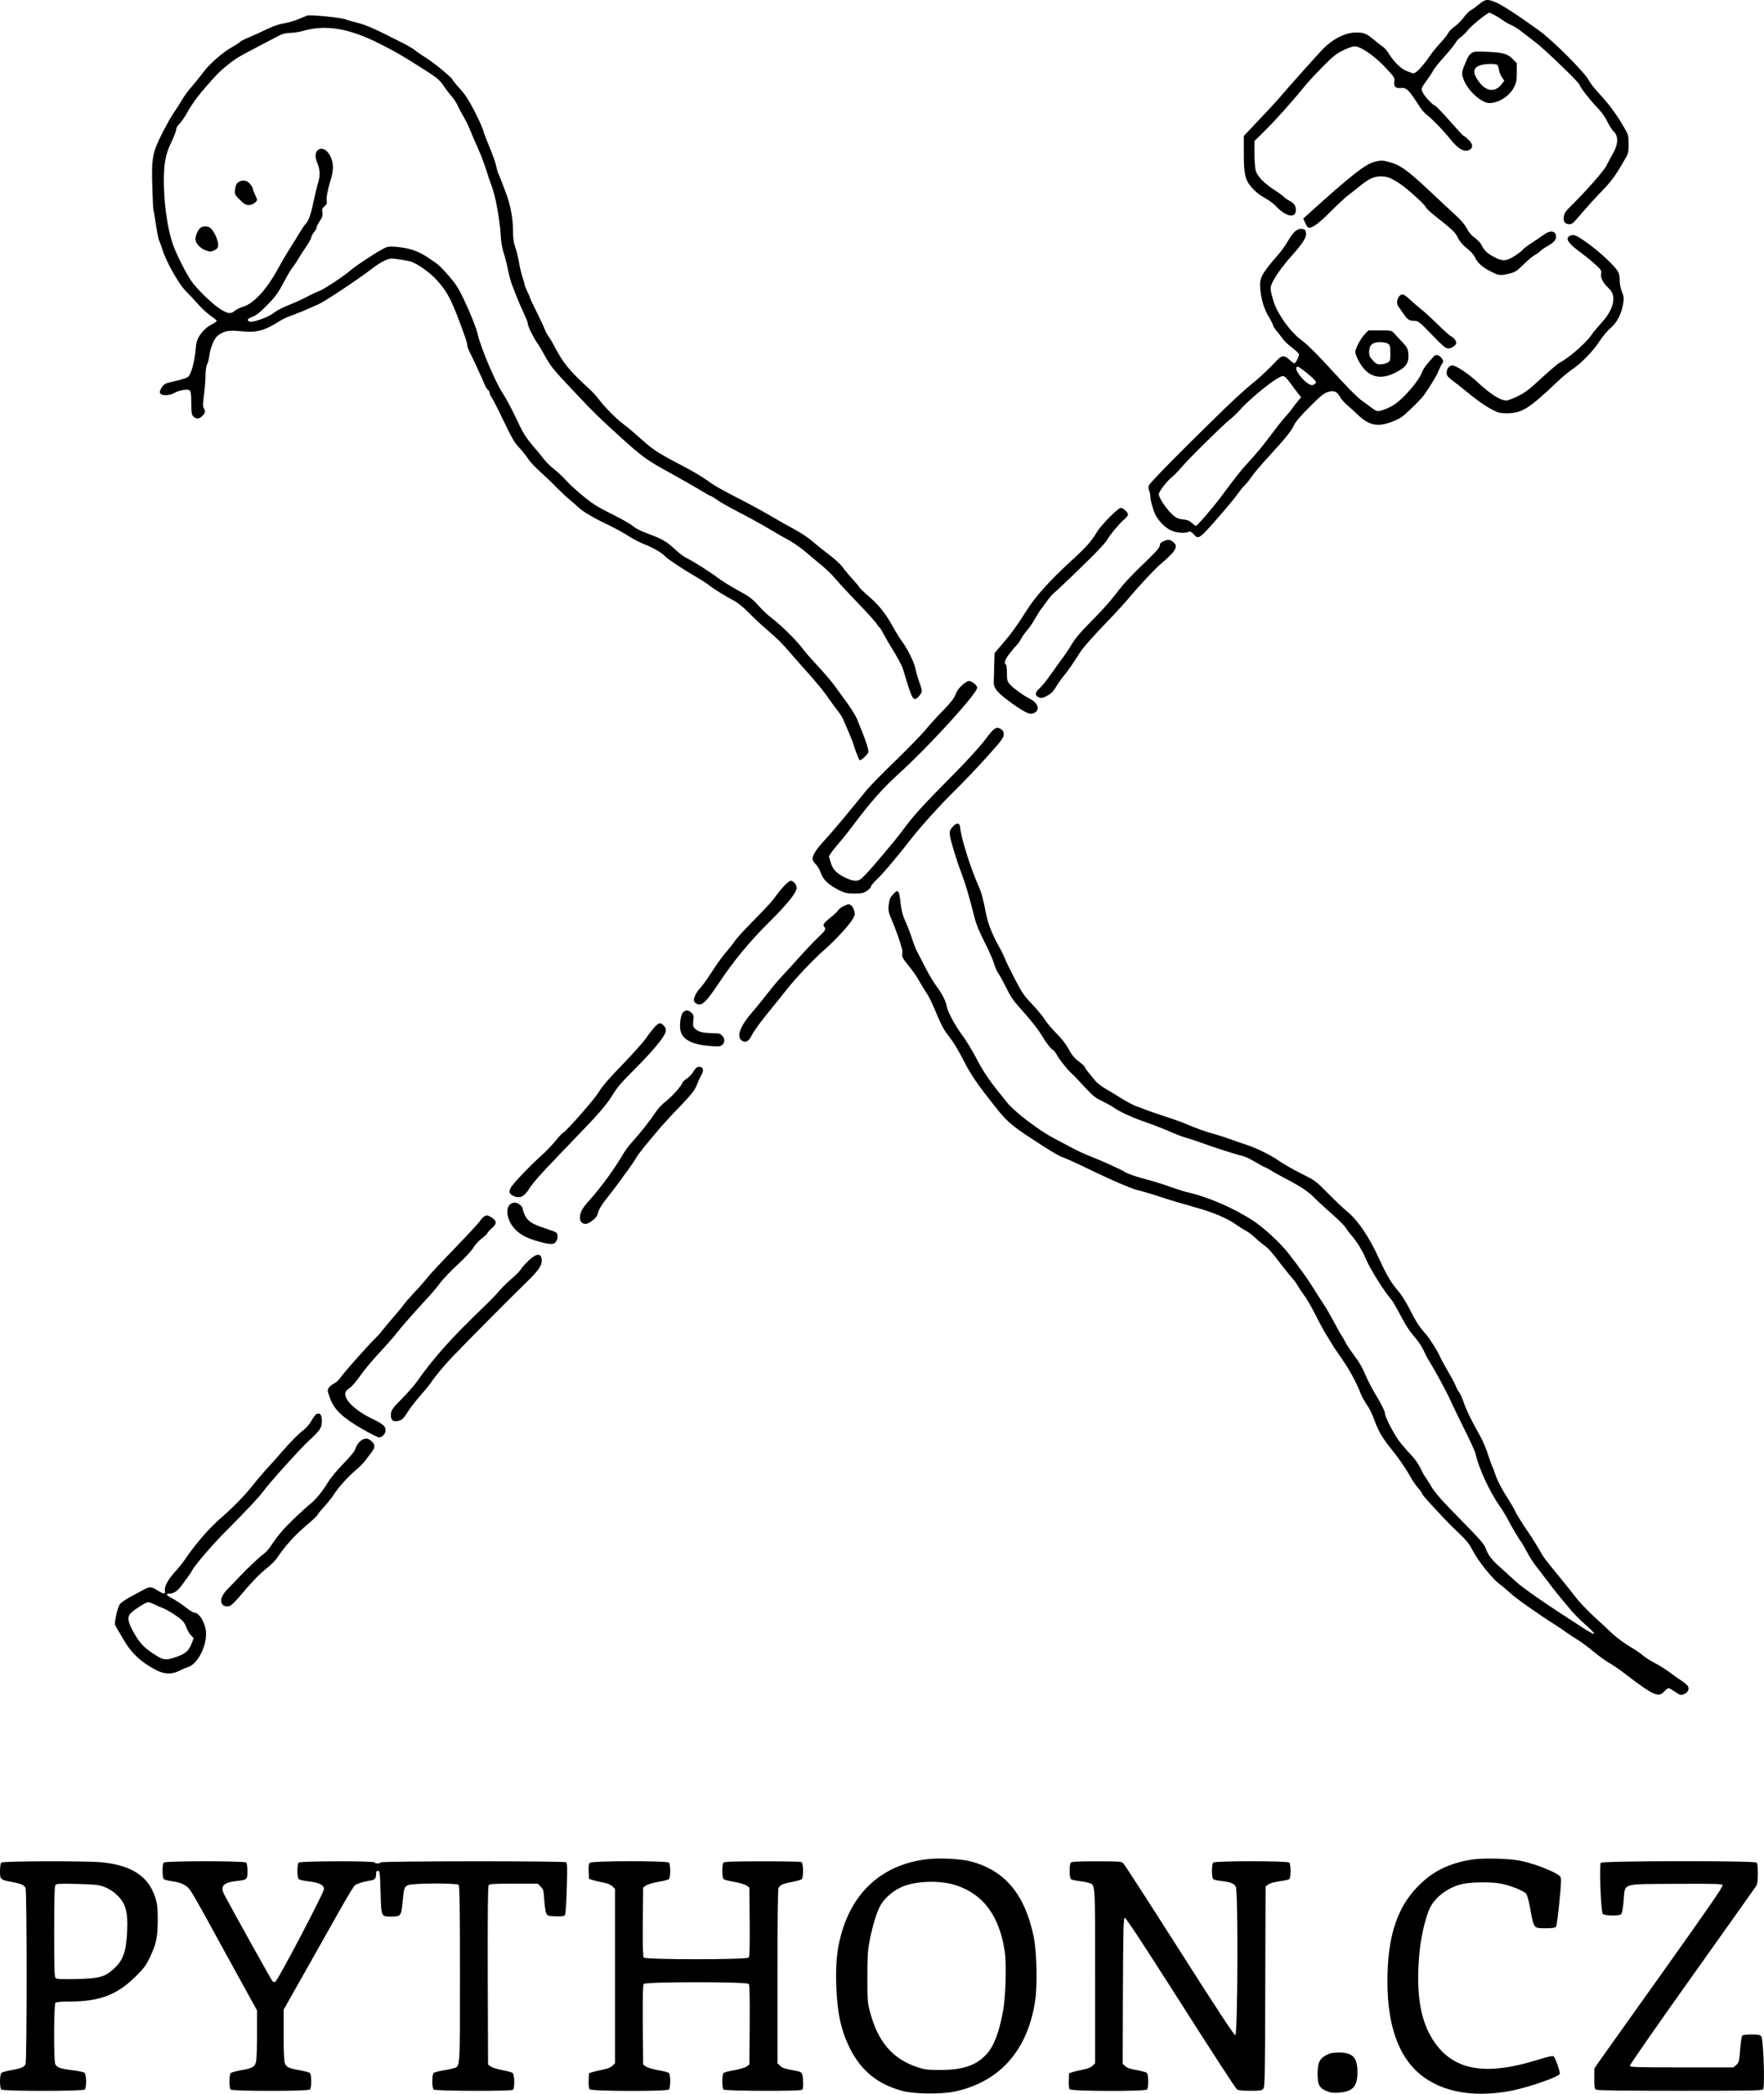 <?xml version="1.0" standalone="no"?>
<!DOCTYPE svg PUBLIC "-//W3C//DTD SVG 20010904//EN"
 "http://www.w3.org/TR/2001/REC-SVG-20010904/DTD/svg10.dtd">
<svg version="1.0" xmlns="http://www.w3.org/2000/svg"
 width="1660.788pt" height="1970.768pt" viewBox="0 0 1660.788 1970.768"
 preserveAspectRatio="xMidYMid meet">
<g transform="translate(-226.981,2115) scale(0.1,-0.1)"
fill="#000000" stroke="none">
<path d="M16195 21110 c-26 -22 -60 -47 -76 -55 -16 -9 -47 -40 -69 -70 -22
-29 -60 -68 -85 -85 -25 -17 -52 -45 -62 -63 -9 -18 -42 -59 -73 -92 -31 -33
-78 -91 -105 -130 -61 -89 -124 -155 -147 -155 -9 0 -41 11 -71 24 -54 24
-118 89 -166 168 -12 21 -37 48 -54 60 -18 12 -54 41 -82 64 -70 58 -92 67
-160 68 -111 1 -230 -60 -331 -167 -73 -78 -334 -370 -392 -440 -24 -29 -111
-123 -193 -209 l-149 -158 0 -157 c0 -207 12 -256 77 -331 32 -36 74 -70 119
-94 37 -20 85 -55 105 -77 94 -101 189 -121 189 -38 0 41 -16 64 -59 86 -20
11 -44 27 -51 36 -8 9 -48 39 -89 65 -105 68 -167 133 -180 190 -6 25 -11 96
-11 159 l0 113 73 72 c126 124 280 296 413 460 23 28 93 103 155 166 95 96
127 123 192 155 44 22 93 39 111 39 56 0 191 -93 291 -201 85 -91 87 -95 82
-134 -6 -45 11 -61 60 -57 58 3 73 -12 184 -184 16 -25 46 -58 67 -73 45 -34
146 -138 214 -222 77 -97 135 -129 184 -103 35 20 31 56 -12 96 -19 19 -39 34
-43 34 -4 0 -63 63 -130 140 -68 76 -130 142 -140 145 -26 8 -106 96 -120 132
-12 30 -10 34 37 100 27 37 55 79 62 93 14 28 46 67 138 171 34 39 69 84 77
98 7 15 29 38 47 51 18 12 49 42 68 67 35 44 183 163 203 163 12 0 90 -44 132
-75 17 -13 50 -31 75 -42 25 -11 68 -38 95 -60 28 -21 91 -70 140 -108 82 -63
405 -374 405 -391 0 -17 99 -146 161 -209 45 -46 80 -94 102 -140 19 -38 44
-79 56 -89 51 -46 48 -125 -9 -221 -16 -27 -40 -73 -53 -100 -23 -49 -197
-247 -335 -382 -53 -52 -65 -69 -69 -104 -7 -47 11 -69 54 -69 26 0 34 8 138
130 39 45 102 114 140 154 120 122 154 170 257 351 18 33 22 55 21 122 0 79
-2 84 -49 165 -66 113 -144 218 -230 309 -39 41 -83 98 -97 125 -39 74 -338
374 -465 465 -310 223 -423 289 -491 289 -20 0 -44 -13 -76 -40z"/>
<path d="M5160 21003 c-8 -3 -44 -18 -80 -33 -36 -16 -96 -33 -134 -39 -45 -7
-101 -26 -160 -54 -50 -25 -126 -59 -169 -77 -43 -18 -80 -37 -83 -41 -3 -5
-37 -28 -77 -51 -97 -56 -217 -161 -276 -242 -27 -36 -76 -97 -108 -134 -33
-37 -74 -94 -93 -127 -18 -33 -50 -82 -70 -110 -20 -27 -69 -113 -108 -190
-97 -190 -107 -238 -98 -516 3 -114 8 -213 11 -221 3 -7 14 -70 24 -139 10
-70 24 -136 31 -148 6 -13 18 -46 27 -74 36 -121 163 -344 232 -407 15 -14 59
-60 97 -104 38 -43 95 -96 126 -118 32 -21 58 -43 58 -48 0 -5 -21 -21 -47
-34 -81 -41 -143 -126 -148 -203 -9 -134 -45 -272 -77 -292 -21 -13 -83 -31
-170 -50 -45 -10 -64 -24 -84 -63 -12 -23 -13 -33 -3 -44 17 -20 88 -17 126 5
42 26 128 42 148 27 12 -9 15 -35 16 -119 0 -93 3 -111 20 -128 26 -26 55 -24
84 6 28 27 31 46 13 74 -9 15 -9 42 2 123 8 57 14 139 15 183 0 46 6 90 14
104 8 14 17 50 21 80 11 79 45 162 77 189 59 47 105 57 222 44 148 -15 219 4
367 98 26 16 70 37 98 46 50 17 156 61 266 111 64 29 392 248 495 329 39 31
94 67 124 80 51 23 60 24 130 14 41 -6 91 -15 111 -20 63 -17 185 -102 250
-174 110 -122 147 -197 271 -545 10 -30 19 -63 19 -74 0 -10 11 -40 24 -66 26
-49 115 -243 139 -301 7 -19 21 -41 30 -49 10 -7 17 -21 17 -31 0 -9 9 -28 19
-42 11 -14 61 -112 112 -219 75 -157 102 -205 145 -250 29 -31 66 -77 83 -104
16 -26 67 -81 113 -122 46 -41 117 -109 158 -152 42 -42 98 -94 125 -116 27
-22 63 -54 80 -70 40 -39 149 -104 278 -164 56 -27 142 -73 190 -104 48 -31
120 -68 160 -83 75 -29 163 -80 187 -109 20 -24 169 -123 287 -191 54 -31 112
-69 129 -83 31 -27 153 -103 248 -153 28 -16 87 -65 131 -111 44 -45 118 -114
165 -154 84 -70 156 -141 220 -218 18 -22 66 -76 105 -120 143 -158 209 -239
275 -335 19 -28 50 -70 69 -93 18 -23 42 -60 51 -82 47 -106 79 -184 91 -220
20 -64 52 -149 61 -159 9 -11 75 48 83 74 5 17 -22 103 -65 210 -13 30 -32 77
-42 104 -11 26 -52 93 -91 147 -40 54 -94 130 -122 168 -27 37 -98 120 -156
182 -59 63 -127 141 -151 174 -52 70 -212 226 -285 279 -27 19 -81 70 -120
113 -61 68 -86 87 -195 146 -69 38 -158 93 -197 123 -66 51 -222 149 -299 188
-19 10 -60 41 -92 71 -81 75 -121 99 -230 140 -105 39 -138 56 -190 96 -19 15
-91 55 -160 90 -69 34 -149 77 -178 96 -73 46 -222 173 -276 235 -25 28 -73
73 -106 99 -34 26 -78 69 -98 95 -20 27 -70 87 -110 134 -52 60 -86 113 -118
180 -63 135 -121 247 -161 308 -71 108 -206 428 -234 550 -14 63 -72 209 -138
347 -46 94 -74 138 -133 205 -91 103 -92 104 -198 175 -93 63 -177 91 -305
102 -59 5 -77 2 -110 -15 -80 -41 -262 -161 -314 -206 -57 -51 -258 -184 -299
-197 -20 -7 -73 -31 -117 -55 -44 -24 -123 -59 -175 -79 -53 -21 -111 -52
-134 -71 -41 -36 -186 -89 -222 -82 -29 5 -27 27 3 38 57 21 78 37 160 120 80
81 101 111 180 260 19 36 47 80 62 99 14 18 37 53 51 77 14 24 46 74 73 113
26 38 47 76 47 86 0 9 11 30 25 47 14 16 25 37 25 46 0 9 14 37 31 62 24 36
29 51 24 80 -5 30 -2 39 20 58 19 17 25 30 21 46 -7 28 6 99 38 206 29 95 27
157 -5 222 -32 64 -89 87 -122 50 -23 -25 -21 -70 3 -123 23 -53 25 -121 5
-179 -8 -23 -26 -98 -41 -167 -26 -130 -51 -199 -77 -221 -8 -7 -34 -45 -58
-85 -23 -40 -57 -94 -75 -122 -41 -64 -89 -145 -127 -215 -110 -201 -233 -332
-334 -359 -23 -7 -56 -23 -73 -37 -40 -34 -70 -28 -153 28 -68 46 -213 189
-256 253 -52 76 -141 253 -172 341 -59 167 -94 442 -85 674 4 116 22 193 66
285 31 64 50 116 50 134 0 10 14 30 30 46 17 16 48 62 70 101 56 102 125 191
266 345 68 74 175 159 254 201 69 37 243 129 350 184 31 16 62 23 100 24 31 0
88 9 127 20 216 60 430 23 718 -122 153 -77 229 -122 459 -269 82 -54 110 -78
140 -123 20 -31 55 -77 78 -103 22 -26 49 -67 60 -92 10 -25 34 -70 53 -101
18 -30 45 -84 59 -120 30 -72 28 -68 84 -195 22 -49 52 -130 68 -180 15 -49
40 -123 55 -163 34 -86 75 -315 83 -457 3 -60 14 -122 25 -156 11 -30 29 -101
41 -158 11 -56 30 -126 41 -154 12 -29 31 -79 44 -112 13 -33 41 -99 64 -148
23 -48 41 -96 41 -107 0 -22 58 -139 89 -180 10 -14 44 -71 75 -127 49 -89 80
-127 234 -290 226 -241 260 -273 485 -478 184 -167 246 -212 417 -305 113 -62
281 -158 355 -203 33 -20 64 -37 69 -37 4 0 29 -15 55 -34 25 -19 118 -71 206
-117 88 -45 215 -115 282 -155 67 -40 139 -82 160 -92 60 -31 140 -86 197
-135 28 -25 89 -76 136 -114 46 -38 104 -93 128 -123 25 -30 118 -132 209
-226 90 -94 173 -184 183 -201 10 -17 23 -34 29 -38 6 -3 24 -32 40 -63 16
-31 47 -86 70 -122 60 -96 100 -170 111 -204 5 -17 27 -87 48 -156 45 -142 59
-155 106 -100 32 39 32 43 0 133 -14 39 -30 94 -35 121 -10 57 -73 186 -128
260 -21 28 -57 87 -81 131 -69 125 -131 205 -229 290 -50 43 -91 83 -91 87 0
5 -27 37 -59 72 -33 35 -76 87 -96 115 -21 29 -76 80 -129 119 -50 38 -121 95
-156 126 -36 31 -112 82 -170 113 -58 31 -154 85 -215 121 -60 36 -162 92
-225 125 -263 136 -309 161 -382 215 -42 30 -130 83 -195 117 -236 123 -303
164 -374 226 -136 120 -176 154 -229 194 -62 46 -176 163 -222 226 -17 24 -58
69 -91 99 -194 178 -244 240 -337 418 -14 26 -35 62 -48 79 -12 18 -29 49 -36
70 -8 21 -41 92 -75 159 -33 66 -61 125 -61 130 0 5 -12 32 -25 59 -14 28 -25
56 -25 62 0 7 -9 39 -20 70 -10 32 -26 96 -34 143 -8 47 -24 112 -35 144 -16
44 -21 84 -21 156 0 103 -23 234 -60 335 -30 83 -70 185 -80 204 -5 9 -13 40
-19 70 -6 29 -33 105 -60 170 -27 64 -55 136 -61 161 -6 25 -44 107 -83 184
-54 104 -89 158 -139 213 -38 41 -68 78 -68 83 0 15 -177 161 -250 206 -41 25
-85 55 -98 67 -13 12 -64 43 -115 69 -249 128 -347 172 -435 194 -52 13 -97
26 -101 29 -28 17 -342 49 -371 38z"/>
<path d="M16128 20652 c-28 -19 -36 -32 -64 -100 -34 -81 -35 -95 -14 -151 37
-102 167 -221 241 -221 89 0 192 66 234 151 21 40 25 63 25 137 l0 88 -42 42
c-50 48 -88 58 -250 65 -86 4 -111 2 -130 -11z m239 -114 c6 -7 14 -30 17 -52
4 -21 17 -51 28 -67 l21 -28 -26 -34 c-59 -77 -142 -70 -209 18 -75 98 -62
151 42 168 55 9 118 6 127 -5z"/>
<path d="M15208 19626 c-88 -24 -219 -128 -625 -494 l-43 -39 18 -41 c9 -23
24 -43 32 -45 32 -7 93 37 207 151 65 65 136 131 158 148 22 16 70 54 107 84
89 74 142 100 207 100 62 0 99 -15 183 -71 74 -50 235 -197 243 -221 4 -9 34
-39 68 -66 195 -156 207 -167 233 -221 19 -37 45 -67 84 -98 35 -27 64 -60 75
-83 24 -53 68 -93 148 -134 77 -41 94 -42 181 -20 54 14 69 24 131 86 39 38
86 78 106 88 19 10 41 26 49 35 7 9 34 28 59 42 67 38 91 63 91 93 0 59 -55
67 -121 17 -24 -18 -75 -52 -112 -76 -37 -24 -73 -52 -80 -61 -7 -10 -41 -36
-76 -59 -80 -51 -115 -53 -198 -8 -63 33 -88 57 -116 114 -9 17 -37 46 -62 64
-30 21 -57 53 -76 90 -20 37 -58 82 -112 130 -45 41 -143 133 -219 204 -229
216 -293 262 -403 291 -60 16 -76 16 -137 0z"/>
<path d="M4510 19432 c-15 -12 -24 -33 -27 -65 -5 -46 -4 -49 44 -97 41 -41
57 -50 85 -50 33 0 78 29 78 51 0 5 -9 27 -20 49 -11 22 -20 46 -20 54 0 8
-12 28 -26 45 -30 36 -78 42 -114 13z"/>
<path d="M4159 19007 c-24 -18 -49 -72 -49 -106 0 -40 41 -86 95 -107 38 -14
49 -15 75 -4 17 7 35 20 39 29 21 39 -31 165 -78 191 -26 13 -62 12 -82 -3z"/>
<path d="M14470 18978 c-20 -14 -48 -50 -70 -90 -20 -36 -63 -97 -96 -135
-157 -180 -179 -220 -169 -321 9 -106 38 -197 85 -272 15 -25 31 -56 35 -70 4
-14 19 -38 34 -55 15 -16 38 -47 52 -67 13 -21 54 -61 92 -89 37 -28 67 -58
67 -65 0 -21 -33 -84 -44 -84 -5 0 -24 13 -41 29 -50 49 -76 49 -121 1 -60
-65 -155 -155 -200 -192 -134 -108 -249 -217 -606 -570 -251 -249 -399 -403
-403 -420 -4 -14 -2 -35 4 -46 6 -12 11 -35 11 -52 0 -37 26 -132 48 -175 28
-56 87 -117 137 -143 52 -26 129 -35 172 -19 19 7 29 2 53 -24 46 -50 48 -49
287 227 48 56 107 128 130 161 23 32 54 70 69 83 14 14 41 48 59 75 18 28 93
115 166 195 151 163 211 239 234 293 9 22 68 91 143 165 97 98 137 131 169
141 59 19 88 9 118 -43 14 -25 45 -60 68 -79 23 -19 66 -58 95 -86 110 -107
192 -124 332 -69 71 28 94 43 173 119 51 48 104 104 120 125 66 94 120 183
138 227 10 26 26 59 36 73 15 24 15 27 -4 52 -24 32 -56 39 -75 17 -7 -9 -32
-38 -55 -64 -24 -26 -50 -67 -58 -91 -26 -73 -165 -235 -256 -297 -45 -31
-125 -63 -158 -63 -10 0 -36 14 -57 31 -22 17 -64 48 -94 69 -30 21 -111 100
-180 175 -220 241 -323 346 -392 397 -102 76 -223 246 -258 362 -30 99 -33
125 -19 159 22 57 101 170 179 257 112 124 153 187 146 224 -7 35 -5 33 -36
41 -18 4 -36 -1 -60 -17z m53 -1300 c60 -42 137 -112 137 -125 0 -7 -9 -17
-20 -23 -17 -9 -28 -7 -55 10 -56 35 -124 128 -110 150 9 14 13 13 48 -12z
m-108 -130 c25 -35 59 -80 75 -100 l30 -37 -28 -33 c-16 -18 -39 -49 -52 -68
-13 -19 -44 -57 -70 -85 -25 -27 -79 -95 -120 -150 -83 -112 -146 -189 -235
-285 -61 -67 -116 -136 -245 -310 -81 -109 -228 -280 -241 -280 -4 0 -20 11
-35 25 -28 26 -38 30 -108 39 -29 4 -52 17 -84 48 -57 55 -122 154 -122 186 0
26 82 131 130 167 14 11 51 49 81 84 69 82 389 397 454 449 28 21 73 64 100
95 113 125 355 317 402 317 17 0 35 -16 68 -62z"/>
<path d="M17048 18929 c-44 -25 -15 -69 106 -158 50 -37 115 -90 144 -118 47
-44 52 -52 46 -81 -7 -37 21 -90 73 -137 76 -68 49 -195 -70 -324 -38 -42 -80
-92 -92 -111 -50 -76 -211 -217 -300 -263 -16 -8 -94 -74 -172 -146 -117 -108
-157 -139 -225 -171 -45 -22 -92 -40 -105 -40 -57 0 -150 59 -274 174 -83 78
-201 156 -235 156 -29 0 -54 -31 -54 -68 0 -27 9 -39 56 -75 31 -23 84 -64
117 -92 104 -86 182 -142 252 -179 60 -32 76 -36 142 -36 140 0 208 43 468
290 50 48 115 102 145 122 82 53 199 173 258 264 29 45 75 101 103 124 60 50
103 132 119 223 11 60 10 71 -11 124 -13 36 -21 76 -20 105 1 28 -5 61 -14 78
-27 52 -164 181 -284 268 -112 81 -139 91 -173 71z"/>
<path d="M15447 18365 c-25 -24 -31 -73 -13 -98 8 -12 29 -42 47 -67 41 -60
56 -70 103 -70 39 0 46 -6 166 -130 107 -110 131 -130 156 -130 30 0 74 31 74
51 0 21 -21 49 -48 63 -15 8 -74 61 -132 118 -58 57 -125 118 -150 137 -25 19
-71 59 -102 88 -60 56 -77 62 -101 38z"/>
<path d="M15118 18003 c-37 -38 -88 -133 -88 -165 0 -36 50 -129 93 -172 78
-77 176 -83 299 -16 83 45 108 79 108 146 0 65 -9 84 -64 141 -23 23 -53 56
-68 73 -27 30 -27 30 -135 30 l-109 0 -36 -37z m220 -89 c19 -13 22 -24 22
-89 0 -72 -1 -75 -30 -90 -16 -8 -45 -15 -65 -15 -29 0 -43 7 -70 38 -29 30
-35 45 -35 80 0 63 32 92 102 92 32 0 62 -6 76 -16z"/>
<path d="M12714 16280 c-49 -50 -100 -110 -114 -133 -52 -90 -103 -147 -251
-282 -197 -181 -334 -333 -416 -465 -86 -136 -142 -214 -229 -315 l-70 -82 -4
-119 c-1 -65 -3 -135 -4 -154 -1 -61 36 -103 171 -200 135 -97 177 -113 218
-86 47 31 25 90 -48 128 -61 30 -162 104 -192 139 -22 27 -25 40 -25 104 0 41
-4 77 -10 80 -20 12 -9 46 34 102 24 32 54 67 66 78 12 11 31 38 42 60 12 22
37 59 58 82 20 23 51 68 69 100 18 32 44 74 59 94 15 20 43 58 62 85 19 27 46
58 59 69 31 24 225 210 377 361 62 62 120 127 129 145 22 42 116 154 161 192
19 16 34 35 34 43 0 21 -46 64 -68 64 -11 0 -58 -39 -108 -90z"/>
<path d="M13223 16055 c-24 -10 -33 -21 -33 -38 0 -17 -29 -52 -102 -123 -177
-170 -238 -236 -312 -334 -39 -52 -127 -152 -196 -221 -146 -148 -187 -196
-230 -270 -18 -30 -52 -81 -77 -114 -24 -33 -75 -103 -112 -156 -37 -53 -84
-111 -105 -129 -44 -39 -45 -70 -2 -85 23 -8 36 -5 75 16 43 24 58 41 103 115
10 16 36 52 59 79 36 44 94 129 142 206 28 47 137 170 272 309 72 74 164 176
205 225 79 95 235 262 285 304 149 126 172 168 119 210 -31 24 -47 25 -91 6z"/>
<path d="M11326 14699 c-28 -25 -50 -57 -60 -86 -12 -34 -43 -74 -123 -157
-60 -61 -133 -142 -164 -181 -31 -38 -155 -165 -275 -282 -121 -117 -241 -240
-269 -273 -27 -33 -80 -97 -117 -143 -135 -165 -234 -282 -294 -346 -68 -74
-104 -131 -104 -165 0 -12 13 -35 30 -51 16 -15 37 -51 46 -78 21 -64 73 -115
164 -161 66 -33 80 -36 154 -36 71 0 86 3 119 25 20 14 37 32 37 41 0 8 25 38
56 67 54 50 201 224 322 381 91 117 283 330 433 476 75 74 205 211 288 304
131 146 151 173 151 202 0 25 -7 38 -24 50 -45 29 -66 16 -151 -98 -46 -62
-163 -190 -276 -305 -317 -319 -403 -414 -509 -560 -56 -76 -280 -342 -341
-405 -50 -51 -62 -58 -96 -58 -50 0 -147 48 -189 92 -17 18 -36 51 -41 73 -6
22 -14 47 -17 56 -5 11 18 46 76 114 46 53 116 140 155 194 164 217 277 345
430 483 279 253 733 751 733 805 0 22 -50 63 -77 63 -14 0 -42 -17 -67 -41z"/>
<path d="M11236 13364 c-23 -27 -27 -41 -24 -72 6 -51 62 -235 110 -362 38
-100 71 -212 123 -417 15 -62 46 -136 94 -230 39 -76 78 -165 88 -198 9 -33
26 -73 38 -90 12 -16 43 -72 68 -122 55 -110 73 -137 152 -225 83 -92 160
-189 187 -235 38 -66 89 -133 109 -144 10 -5 26 -24 35 -42 22 -42 101 -144
138 -176 16 -14 47 -46 70 -71 140 -151 150 -160 224 -195 41 -20 88 -46 106
-59 48 -35 151 -84 256 -122 125 -44 232 -85 303 -118 32 -14 88 -35 125 -46
37 -10 105 -33 152 -50 121 -44 317 -107 373 -119 26 -6 81 -31 121 -56 41
-25 87 -50 102 -55 14 -6 38 -19 53 -29 14 -10 74 -43 133 -74 154 -81 215
-122 283 -191 33 -34 107 -101 163 -150 56 -49 112 -106 124 -125 12 -20 36
-52 54 -72 48 -55 104 -146 134 -220 39 -93 174 -309 241 -384 10 -11 42 -66
71 -121 65 -124 97 -173 159 -244 26 -31 58 -81 72 -111 13 -30 35 -73 49 -95
54 -85 167 -293 203 -374 21 -47 80 -170 133 -275 52 -104 99 -206 103 -225
29 -137 136 -367 234 -505 23 -33 55 -85 70 -115 29 -58 110 -195 131 -220 6
-8 30 -50 53 -93 22 -43 62 -104 88 -136 26 -33 70 -90 98 -127 50 -69 113
-147 223 -277 31 -38 91 -98 132 -134 123 -108 118 -122 -13 -38 -353 227
-563 372 -633 436 -44 41 -113 103 -153 139 -78 69 -114 117 -137 184 -11 31
-61 88 -202 231 -210 212 -276 287 -317 360 -16 28 -37 61 -48 75 -10 14 -31
52 -46 85 -17 36 -53 86 -90 125 -35 36 -83 92 -108 125 -49 65 -133 227 -133
257 0 23 -32 87 -104 208 -30 51 -69 129 -87 173 -21 51 -56 112 -95 162 -33
44 -71 100 -84 125 -12 25 -30 56 -40 70 -10 14 -41 70 -70 125 -29 55 -71
128 -94 162 -22 34 -68 105 -101 158 -59 94 -113 170 -227 318 -77 101 -234
247 -336 314 -187 123 -428 227 -632 273 -30 7 -104 31 -165 53 -60 22 -168
55 -239 73 -73 19 -148 46 -175 62 -49 30 -206 101 -336 152 -44 17 -118 52
-165 77 -47 25 -123 65 -170 90 -142 75 -374 252 -440 337 -22 28 -60 76 -85
106 -70 86 -139 188 -185 275 -61 116 -107 192 -161 265 -63 87 -126 206 -135
255 -9 53 -45 122 -98 193 -24 31 -69 107 -100 167 -31 61 -67 130 -80 155
-13 25 -37 83 -51 130 -15 47 -43 119 -62 160 -26 58 -36 98 -45 177 -13 118
-24 128 -75 69 -23 -26 -31 -46 -36 -93 -6 -55 -3 -69 32 -150 34 -80 67 -173
92 -260 6 -17 7 -43 3 -57 -5 -20 6 -39 58 -103 36 -43 82 -109 103 -148 21
-38 50 -86 64 -106 26 -36 47 -78 117 -244 21 -49 52 -108 69 -131 16 -23 46
-62 65 -88 19 -26 66 -108 105 -184 67 -131 128 -220 301 -437 114 -144 151
-174 434 -356 110 -71 169 -105 200 -114 26 -8 146 -63 315 -145 136 -66 321
-145 370 -158 22 -6 60 -16 85 -23 25 -6 97 -29 160 -50 63 -21 197 -61 298
-89 187 -51 317 -107 412 -175 25 -18 61 -40 80 -50 19 -9 55 -36 80 -60 25
-23 66 -58 92 -77 47 -35 63 -53 172 -196 33 -42 74 -93 91 -112 18 -19 42
-53 55 -75 13 -22 32 -51 42 -65 40 -53 73 -109 125 -210 64 -125 80 -153 111
-202 13 -20 31 -51 41 -67 9 -17 36 -58 61 -93 96 -134 163 -253 214 -383 11
-29 24 -51 72 -125 13 -19 36 -71 53 -115 37 -103 72 -163 141 -250 87 -108
153 -203 195 -280 21 -38 56 -89 77 -112 21 -24 38 -47 38 -54 0 -9 49 -65
210 -236 30 -32 93 -95 140 -139 68 -64 94 -98 129 -165 49 -95 184 -262 247
-308 23 -16 70 -56 105 -88 55 -51 275 -206 438 -308 26 -16 63 -42 82 -56 19
-14 66 -45 104 -69 39 -23 108 -75 155 -114 47 -39 114 -88 150 -109 36 -20
96 -61 133 -90 289 -220 329 -239 387 -177 15 17 33 30 39 30 6 0 34 -15 61
-34 45 -31 54 -34 81 -24 38 13 56 47 40 77 -6 11 -37 37 -69 57 -31 20 -76
52 -100 71 -24 19 -84 58 -135 85 -51 27 -105 62 -122 78 -16 15 -70 52 -120
81 -49 29 -124 84 -166 123 -41 39 -124 116 -183 170 -59 55 -133 134 -164
175 -32 42 -104 133 -162 203 -130 158 -138 169 -179 243 -19 33 -55 92 -81
130 -94 139 -139 212 -149 239 -6 14 -31 57 -55 95 -64 98 -111 188 -131 251
-10 30 -21 60 -25 65 -4 6 -22 56 -40 112 -18 56 -52 137 -77 180 -71 124
-130 244 -152 311 -11 35 -29 76 -40 91 -12 16 -30 49 -40 75 -11 25 -45 88
-75 139 -30 52 -60 106 -66 121 -17 45 -100 178 -134 216 -62 69 -94 117 -150
229 -32 63 -79 140 -105 170 -74 86 -114 153 -190 319 -96 208 -198 357 -303
443 -29 23 -107 97 -173 164 -117 119 -123 123 -255 189 -74 37 -163 88 -198
112 -76 55 -212 123 -307 155 -38 12 -112 38 -163 56 -51 19 -119 40 -151 49
-67 17 -191 61 -271 97 -30 13 -113 43 -185 66 -71 23 -150 50 -175 60 -25 10
-67 26 -94 35 -26 9 -87 40 -135 69 -47 30 -118 73 -158 96 -40 23 -86 58
-102 79 -17 20 -46 57 -66 80 -19 24 -35 48 -35 53 0 4 -24 26 -54 48 -40 30
-64 59 -96 117 -27 50 -67 101 -115 148 -40 39 -89 98 -110 131 -21 33 -75 98
-120 145 -71 74 -93 105 -158 230 -42 80 -85 168 -95 195 -11 28 -36 79 -56
114 -60 105 -104 215 -120 298 -31 156 -45 209 -71 268 -75 165 -167 456 -177
565 -4 38 -38 36 -72 -6z"/>
<path d="M9646 12804 c-28 -31 -67 -79 -86 -108 -20 -28 -103 -118 -186 -201
-82 -82 -165 -172 -184 -200 -18 -27 -55 -74 -81 -103 -43 -49 -70 -88 -182
-257 -22 -33 -55 -76 -74 -96 -18 -19 -38 -53 -44 -74 -10 -35 -9 -41 11 -57
49 -39 92 -1 220 192 136 205 290 391 481 580 164 163 249 269 249 312 0 31
-31 68 -56 68 -9 0 -39 -25 -68 -56z"/>
<path d="M10213 12621 c-23 -11 -46 -28 -52 -39 -6 -12 -38 -42 -70 -67 -63
-49 -78 -72 -61 -89 20 -20 10 -37 -57 -99 -36 -34 -120 -122 -185 -195 -65
-73 -137 -151 -159 -174 -21 -22 -59 -66 -84 -97 -25 -31 -68 -86 -97 -122
-29 -37 -74 -91 -100 -121 -112 -129 -147 -229 -93 -264 35 -23 65 -6 94 53
21 43 89 135 201 271 31 37 87 107 125 156 82 105 262 295 360 379 91 79 228
227 262 284 23 40 25 48 14 84 -6 21 -20 43 -31 49 -23 12 -17 13 -67 -9z"/>
<path d="M8701 11621 c-25 -25 -38 -135 -21 -185 25 -77 116 -120 278 -132 81
-6 95 -4 112 11 26 23 25 60 0 85 -23 23 -18 22 -96 25 -91 3 -129 13 -157 39
-23 22 -25 29 -20 78 5 48 3 57 -18 76 -28 27 -53 28 -78 3z"/>
<path d="M8437 11486 c-18 -18 -56 -66 -84 -107 -29 -41 -130 -154 -225 -252
-124 -127 -187 -200 -223 -259 -45 -73 -300 -363 -339 -385 -8 -4 -40 -39 -71
-78 -32 -38 -87 -96 -124 -128 -102 -90 -277 -273 -294 -309 -18 -38 -13 -54
24 -73 58 -30 101 -13 146 58 48 76 104 137 494 542 162 168 237 255 285 331
55 90 87 128 217 258 172 171 284 307 293 353 5 27 2 39 -17 59 -30 32 -45 30
-82 -10z"/>
<path d="M8819 11093 c-8 -10 -23 -30 -32 -46 -10 -15 -33 -37 -52 -50 -19
-12 -37 -30 -41 -39 -10 -33 -95 -127 -155 -174 -39 -30 -78 -73 -108 -119
-47 -71 -125 -170 -219 -275 -27 -30 -61 -77 -77 -105 -74 -129 -204 -307
-308 -424 -76 -83 -97 -122 -97 -175 0 -36 20 -56 55 -56 30 0 105 59 110 88
10 45 32 83 108 179 40 50 84 109 99 130 15 21 50 70 79 108 28 39 63 90 77
115 24 41 97 132 234 292 29 34 112 124 185 199 109 115 135 148 153 196 12
32 31 73 41 90 27 43 22 77 -12 81 -15 2 -31 -4 -40 -15z"/>
<path d="M7077 9818 c-61 -47 -27 -185 66 -261 52 -43 105 -67 209 -96 97 -27
133 -27 152 1 19 27 21 72 3 86 -7 6 -55 24 -107 41 -120 38 -166 69 -191 128
-10 24 -19 50 -19 57 0 21 -45 56 -71 56 -14 0 -33 -6 -42 -12z"/>
<path d="M6827 9699 c-10 -6 -27 -24 -37 -41 -10 -16 -118 -133 -241 -260
-123 -127 -239 -251 -258 -277 -19 -25 -72 -86 -118 -134 -46 -49 -91 -101
-101 -115 -9 -15 -48 -63 -87 -107 -38 -44 -86 -100 -105 -125 -19 -25 -50
-61 -70 -80 -92 -92 -303 -330 -345 -390 -11 -15 -34 -35 -52 -44 -18 -8 -39
-26 -48 -39 -14 -22 -13 -29 12 -98 40 -108 115 -180 299 -287 78 -45 151 -82
163 -82 30 0 61 35 61 68 0 39 -28 61 -141 115 -100 48 -197 125 -224 178 -25
48 -19 74 24 102 23 15 65 63 100 114 33 48 114 147 181 218 67 72 140 155
163 185 41 54 157 187 286 326 36 38 91 103 121 143 30 41 107 121 170 179 65
59 127 127 145 155 16 28 52 68 80 89 27 21 51 43 53 50 2 7 22 29 44 49 48
41 46 68 -5 100 -36 22 -45 23 -70 8z"/>
<path d="M7249 9287 c-31 -29 -65 -67 -76 -85 -11 -18 -49 -57 -84 -86 -35
-29 -86 -79 -114 -111 -27 -33 -92 -100 -144 -150 -309 -296 -479 -486 -643
-719 -21 -29 -78 -94 -127 -144 -102 -104 -111 -117 -111 -165 0 -44 20 -61
63 -53 40 7 57 23 100 93 18 28 68 93 112 144 44 50 87 102 95 114 44 67 114
152 204 248 94 100 564 574 708 713 100 97 138 149 138 193 0 77 -43 80 -121
8z"/>
<path d="M5248 7839 c-9 -5 -30 -33 -46 -62 -16 -29 -47 -66 -68 -82 -50 -37
-121 -108 -214 -215 -40 -47 -90 -103 -111 -125 -54 -58 -107 -120 -171 -200
-63 -80 -186 -205 -279 -285 -117 -100 -249 -252 -352 -405 -19 -28 -59 -77
-89 -110 -66 -72 -101 -137 -96 -176 6 -37 -8 -37 -69 1 -56 36 -76 37 -128 8
-22 -12 -78 -42 -124 -67 -47 -25 -93 -57 -103 -71 -10 -14 -26 -62 -35 -107
-16 -81 -16 -81 8 -121 13 -22 41 -70 63 -107 75 -129 167 -214 310 -287 75
-38 143 -40 213 -5 26 13 65 30 85 36 85 28 168 182 168 313 0 90 -60 198
-110 198 -10 0 -49 24 -86 54 -38 29 -93 65 -121 80 -58 29 -68 46 -28 46 39
0 77 24 110 70 17 22 44 60 61 83 17 23 37 53 43 66 28 52 192 243 315 366
185 185 312 320 347 368 62 86 353 409 440 489 105 96 119 119 119 187 0 55
-20 78 -52 60z m-1520 -1793 c26 -13 58 -27 71 -31 33 -10 116 -61 168 -102
28 -22 46 -47 57 -80 9 -26 28 -60 43 -75 l26 -27 -17 -46 c-28 -73 -57 -99
-140 -129 -105 -37 -126 -35 -216 24 -97 63 -136 105 -193 207 -56 98 -62 146
-22 183 38 36 138 98 158 99 10 1 39 -10 65 -23z"/>
<path d="M5661 7584 c-17 -14 -36 -43 -42 -64 -9 -28 -42 -71 -116 -147 -58
-59 -121 -135 -141 -168 -53 -90 -122 -174 -172 -212 -24 -19 -96 -84 -160
-146 -102 -99 -140 -144 -226 -271 -12 -17 -37 -42 -55 -55 -40 -29 -163 -146
-228 -216 -25 -27 -69 -72 -96 -100 -61 -60 -82 -105 -69 -143 10 -28 38 -38
78 -28 11 3 49 39 84 80 117 140 202 228 266 277 35 27 77 69 92 92 82 120
168 216 282 312 56 47 102 91 102 96 0 5 28 41 63 78 34 38 74 88 89 112 39
63 133 168 203 227 33 27 75 69 93 93 18 24 46 62 63 83 33 44 32 68 -7 104
-33 29 -65 28 -103 -4z"/>
<path d="M10991 3649 c-411 -51 -695 -304 -805 -719 -37 -137 -49 -270 -43
-465 8 -261 46 -434 133 -604 105 -206 261 -331 489 -392 109 -30 369 -33 494
-6 425 91 688 390 757 857 22 152 15 459 -14 600 -82 399 -274 628 -597 710
-94 24 -300 34 -414 19z m274 -243 c264 -84 417 -293 466 -634 15 -111 7 -418
-16 -542 -38 -211 -88 -342 -159 -418 -98 -104 -221 -146 -431 -146 -124 0
-149 3 -220 27 -229 76 -369 237 -442 512 -26 95 -27 112 -27 330 0 181 3 251
18 330 22 122 59 252 91 322 46 101 157 191 275 223 138 38 320 36 445 -4z"/>
<path d="M16125 3646 c-219 -36 -368 -111 -507 -253 -187 -192 -275 -446 -285
-823 -11 -415 76 -718 261 -903 200 -199 522 -270 901 -197 161 31 440 127
459 158 8 14 -41 156 -57 166 -11 7 -55 -3 -149 -32 -462 -145 -754 -107 -941
123 -136 169 -194 392 -184 714 6 219 40 411 97 564 44 117 171 219 316 253
82 19 270 22 364 4 87 -16 217 -68 239 -96 10 -13 26 -73 40 -151 32 -175 30
-173 140 -173 62 0 92 4 100 13 6 8 21 113 32 235 19 190 20 224 8 238 -32 40
-233 120 -374 149 -107 22 -355 28 -460 11z"/>
<path d="M2282 3618 c-7 -7 -12 -40 -12 -80 0 -80 2 -82 116 -103 85 -17 109
-27 124 -55 14 -26 14 -1634 0 -1660 -15 -29 -41 -39 -131 -55 -45 -8 -88 -20
-95 -26 -18 -15 -19 -140 -2 -157 17 -17 769 -17 786 0 18 18 16 142 -3 158
-8 6 -61 18 -118 24 -109 14 -140 25 -157 56 -15 28 -14 562 2 578 8 8 54 12
137 12 280 1 443 63 617 235 76 75 98 104 132 175 63 131 76 193 77 355 0 117
-4 151 -22 210 -63 201 -218 305 -498 335 -137 15 -938 13 -953 -2z m965 -227
c40 -14 82 -40 113 -68 92 -82 116 -162 107 -352 -9 -192 -39 -275 -127 -354
-85 -76 -134 -90 -348 -95 -135 -3 -186 -1 -197 8 -13 11 -15 74 -15 439 0
328 3 430 13 440 9 10 56 12 202 8 164 -4 198 -7 252 -26z"/>
<path d="M3812 3618 c-16 -16 -16 -142 1 -156 6 -5 35 -13 62 -17 73 -10 116
-24 152 -51 36 -27 43 -38 402 -694 l261 -474 0 -226 c0 -124 -4 -241 -10
-260 -13 -46 -35 -58 -138 -76 -48 -9 -92 -20 -99 -26 -17 -14 -17 -140 -1
-156 17 -17 729 -17 746 0 16 16 16 142 -1 156 -7 6 -51 17 -99 26 -99 17
-124 29 -138 70 -6 16 -10 130 -10 264 l0 235 297 526 c395 701 358 640 407
661 22 10 64 21 91 25 63 9 75 19 75 61 0 26 4 34 18 34 18 0 19 -14 25 -202
7 -234 4 -228 102 -228 89 0 93 6 105 135 13 136 15 142 50 160 38 20 459 22
478 3 9 -9 12 -210 12 -843 0 -916 4 -863 -63 -883 -17 -6 -63 -16 -102 -22
-38 -6 -75 -16 -82 -22 -17 -14 -17 -140 -1 -156 15 -15 724 -17 747 -3 18 12
16 140 -2 158 -7 7 -50 19 -97 27 -46 9 -95 24 -109 34 l-26 19 -3 838 c-1
611 1 841 9 851 9 11 59 14 236 14 l225 0 28 -28 c26 -26 28 -36 34 -128 4
-54 12 -110 19 -124 12 -23 19 -25 88 -28 54 -2 79 1 87 11 7 8 14 102 18 251
6 199 5 239 -7 247 -20 13 -1736 12 -1744 -1 -3 -5 -17 -10 -30 -10 -13 0 -27
5 -30 10 -10 15 -698 13 -713 -2 -17 -17 -16 -142 1 -156 7 -6 50 -16 95 -21
101 -13 142 -34 142 -73 0 -33 -437 -865 -459 -873 -8 -3 -20 0 -26 7 -12 13
-410 729 -455 817 -39 78 -7 112 120 126 96 10 100 14 100 93 0 40 -5 73 -12
80 -17 17 -759 17 -776 0z"/>
<path d="M7826 3617 c-14 -10 -16 -25 -14 -82 l3 -70 40 -13 c22 -6 67 -17 99
-23 38 -7 67 -19 82 -35 l24 -23 0 -821 0 -821 -24 -23 c-15 -16 -44 -28 -82
-35 -32 -6 -77 -17 -99 -23 l-40 -13 -3 -68 c-2 -42 2 -74 9 -83 16 -19 728
-21 747 -2 16 16 16 142 -1 156 -7 6 -53 18 -102 26 -50 9 -101 24 -115 35
l-25 18 -3 373 c-2 267 1 377 9 386 17 21 971 21 988 0 8 -9 11 -119 9 -386
l-3 -373 -25 -18 c-14 -11 -65 -26 -115 -35 -49 -8 -95 -20 -102 -26 -17 -14
-17 -140 -1 -156 15 -15 714 -17 737 -3 11 7 14 27 12 78 -3 75 -10 89 -49 97
-131 25 -147 30 -168 52 l-24 23 0 816 c0 537 3 823 10 835 15 28 41 39 127
56 42 8 82 19 90 25 20 17 18 155 -3 163 -9 3 -174 6 -368 6 -260 0 -355 -3
-364 -12 -16 -16 -16 -142 1 -156 7 -6 53 -18 102 -26 50 -9 101 -24 115 -35
l25 -18 3 -323 c2 -230 -1 -327 -9 -336 -17 -21 -971 -21 -988 0 -8 9 -11 106
-9 336 l3 323 25 18 c14 11 65 26 115 35 49 8 95 20 102 26 17 14 17 140 1
156 -18 18 -717 17 -742 -1z"/>
<path d="M12352 3618 c-16 -16 -16 -142 1 -156 6 -5 39 -13 72 -17 33 -4 75
-11 92 -17 67 -20 63 32 63 -876 l0 -823 -24 -23 c-15 -16 -44 -28 -82 -35
-32 -6 -77 -17 -99 -23 l-40 -13 -3 -68 c-2 -42 2 -74 9 -83 16 -19 708 -21
727 -2 17 17 16 142 -2 157 -7 6 -51 18 -97 26 -57 10 -90 21 -106 37 l-23 22
2 685 c3 600 5 686 18 689 10 1 180 -257 525 -799 280 -441 519 -808 530 -815
14 -10 51 -14 126 -14 90 0 108 3 122 18 15 17 17 101 19 962 l3 943 26 19
c16 12 56 23 105 30 43 6 85 15 92 20 16 14 16 140 0 156 -17 17 -699 17 -716
0 -16 -16 -16 -142 1 -156 6 -5 39 -13 72 -17 91 -10 123 -23 140 -55 23 -44
18 -1393 -5 -1397 -10 -2 -185 264 -525 799 -280 440 -519 809 -529 819 -18
17 -39 19 -251 19 -166 0 -234 -3 -243 -12z"/>
<path d="M17341 3616 c-16 -19 1 -459 19 -481 14 -17 144 -21 170 -5 11 7 18
42 26 125 16 176 -33 159 488 163 352 2 435 0 444 -11 9 -10 -114 -188 -555
-808 -311 -437 -586 -822 -610 -857 l-43 -63 0 -94 c0 -83 2 -96 19 -105 13
-7 278 -10 789 -10 650 0 771 2 781 14 19 23 3 475 -17 499 -12 13 -31 17 -92
17 -50 0 -81 -4 -88 -12 -5 -7 -14 -67 -19 -132 -9 -112 -12 -121 -37 -143
l-27 -23 -485 0 c-399 0 -486 2 -490 14 -3 7 253 375 582 837 323 453 595 838
606 854 14 23 18 50 18 121 0 57 -4 94 -12 102 -19 19 -1451 17 -1467 -2z"/>
<path d="M14760 1808 c-66 -34 -85 -74 -85 -178 0 -103 15 -132 83 -162 36
-16 59 -19 113 -16 135 10 179 57 179 193 0 139 -44 185 -175 185 -54 0 -82
-5 -115 -22z"/>
</g>
</svg>
